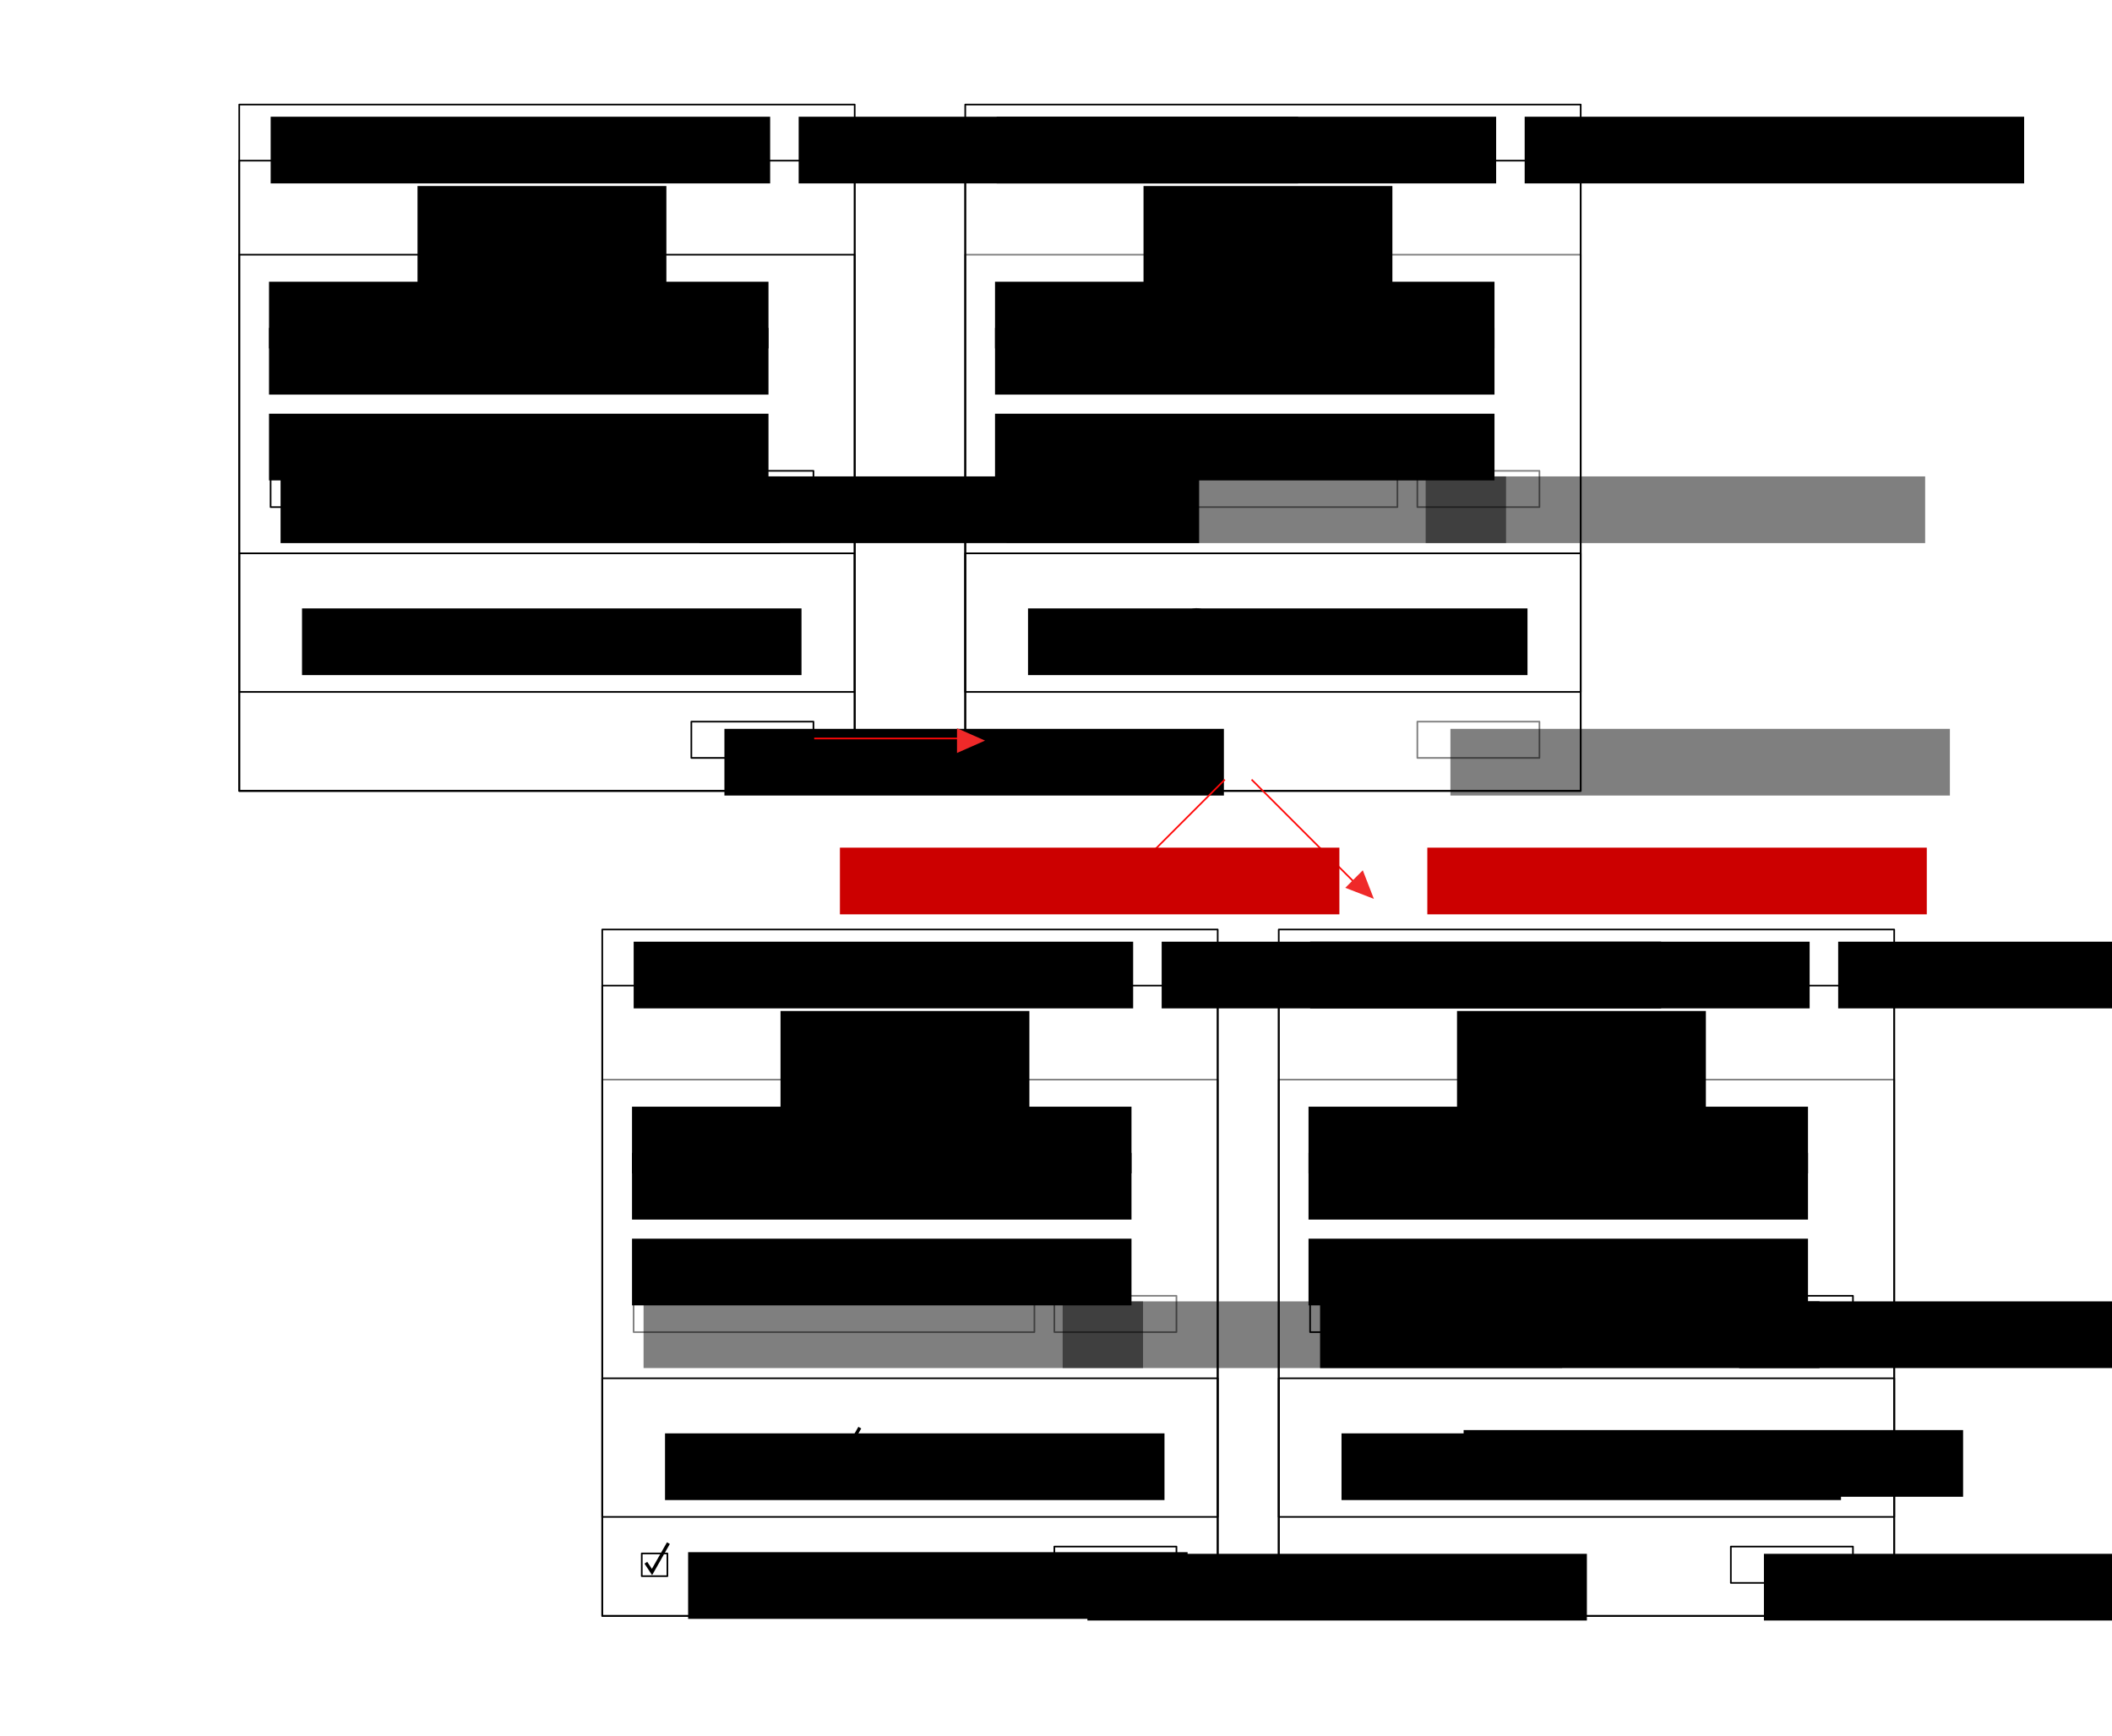 <?xml version="1.0" encoding="UTF-8" standalone="no"?>
<!-- Created with Inkscape (http://www.inkscape.org/) -->

<svg
   xmlns:dc="http://purl.org/dc/elements/1.1/"
   xmlns:cc="http://creativecommons.org/ns#"
   xmlns:rdf="http://www.w3.org/1999/02/22-rdf-syntax-ns#"
   xmlns:svg="http://www.w3.org/2000/svg"
   xmlns="http://www.w3.org/2000/svg"
   xmlns:sodipodi="http://sodipodi.sourceforge.net/DTD/sodipodi-0.dtd"
   xmlns:inkscape="http://www.inkscape.org/namespaces/inkscape"
   width="1280"
   height="1052.362"
   id="svg2"
   version="1.1"
   inkscape:version="0.48.2 r9819"
   sodipodi:docname="New document 1">
  <defs
     id="defs4" />
  <sodipodi:namedview
     id="base"
     pagecolor="#ffffff"
     bordercolor="#666666"
     borderopacity="1.0"
     inkscape:pageopacity="1"
     inkscape:pageshadow="2"
     inkscape:zoom="0.35355339"
     inkscape:cx="570.85326"
     inkscape:cy="556.37535"
     inkscape:document-units="px"
     inkscape:current-layer="layer1"
     showgrid="false"
     inkscape:window-width="1280"
     inkscape:window-height="738"
     inkscape:window-x="-8"
     inkscape:window-y="-8"
     inkscape:window-maximized="1" />
  <g
     inkscape:label="Layer 1"
     inkscape:groupmode="layer"
     id="layer1">
    <rect
       style="fill:none;stroke:#000000;stroke-width:1;stroke-linecap:square;stroke-linejoin:round;stroke-miterlimit:4;stroke-opacity:1;stroke-dasharray:none"
       id="rect2985"
       width="373"
       height="416"
       x="145"
       y="63.362" />
    <rect
       y="97.362"
       x="145"
       height="382"
       width="373"
       id="rect3755"
       style="fill:none;stroke:#000000;stroke-width:1;stroke-linecap:square;stroke-linejoin:round;stroke-miterlimit:4;stroke-opacity:1;stroke-dasharray:none" />
    <rect
       style="fill:none;stroke:#000000;stroke-width:1;stroke-linecap:square;stroke-linejoin:round;stroke-miterlimit:4;stroke-opacity:1;stroke-dasharray:none"
       id="rect3757"
       width="373"
       height="325"
       x="145"
       y="154.362" />
    <flowRoot
       xml:space="preserve"
       id="flowRoot3759"
       style="font-size:40px;font-style:normal;font-weight:normal;line-height:125%;letter-spacing:0px;word-spacing:0px;fill:#000000;fill-opacity:1;stroke:none;font-family:Sans"
       transform="matrix(0.662,0,0,0.662,324.538,22.473)"><flowRegion
         id="flowRegion3761"><rect
           id="rect3763"
           width="227.831"
           height="98.792"
           x="-108"
           y="136.362" /></flowRegion><flowPara
         id="flowPara3765">BRANDING</flowPara></flowRoot>    <flowRoot
       transform="matrix(0.662,0,0,0.662,235.538,-19.527)"
       style="font-size:27.17px;font-style:normal;font-weight:normal;line-height:125%;letter-spacing:0px;word-spacing:0px;fill:#000000;fill-opacity:1;stroke:none;font-family:Sans"
       id="flowRoot3767"
       xml:space="preserve"><flowRegion
         id="flowRegion3769"><rect
           y="136.362"
           x="-108"
           height="61.056"
           width="457.268"
           id="rect3771"
           style="font-size:27.17px" /></flowRegion><flowPara
         id="flowPara3773">SparkleShare Installer</flowPara></flowRoot>    <flowRoot
       xml:space="preserve"
       id="flowRoot3775"
       style="font-size:27.17px;font-style:normal;font-weight:normal;line-height:125%;letter-spacing:0px;word-spacing:0px;fill:#000000;fill-opacity:1;stroke:none;font-family:Sans"
       transform="matrix(0.662,0,0,0.662,234.538,80.473)"><flowRegion
         id="flowRegion3777"><rect
           style="font-size:27.17px"
           id="rect3779"
           width="457.268"
           height="61.056"
           x="-108"
           y="136.362" /></flowRegion><flowPara
         id="flowPara3781">License</flowPara></flowRoot>    <flowRoot
       transform="matrix(0.662,0,0,0.662,234.538,160.473)"
       style="font-size:27.17px;font-style:normal;font-weight:normal;line-height:125%;letter-spacing:0px;word-spacing:0px;fill:#000000;fill-opacity:1;stroke:none;font-family:Sans"
       id="flowRoot3783"
       xml:space="preserve"><flowRegion
         id="flowRegion3785"><rect
           y="136.362"
           x="-108"
           height="61.056"
           width="457.268"
           id="rect3787"
           style="font-size:27.17px" /></flowRegion><flowPara
         id="flowPara3789">Location</flowPara></flowRoot>    <flowRoot
       transform="matrix(0.662,0,0,0.662,234.538,108.473)"
       style="font-size:21.132px;font-style:normal;font-weight:normal;line-height:125%;letter-spacing:0px;word-spacing:0px;fill:#000000;fill-opacity:1;stroke:none;font-family:Sans"
       id="flowRoot3791"
       xml:space="preserve"><flowRegion
         id="flowRegion3793"><rect
           y="136.362"
           x="-108"
           height="61.056"
           width="457.268"
           id="rect3795"
           style="font-size:21.132px" /></flowRegion><flowPara
         id="flowPara3797">bla bla bla bla bla bla bla bla bla bla bla bla bla bla bla bla bla bla bla bla </flowPara></flowRoot>    <rect
       y="285.362"
       x="164"
       height="22"
       width="242.919"
       id="rect3799"
       style="fill:none;stroke:#000000;stroke-width:1;stroke-linecap:square;stroke-linejoin:round;stroke-miterlimit:4;stroke-opacity:1;stroke-dasharray:none" />
    <rect
       style="fill:none;stroke:#000000;stroke-width:1;stroke-linecap:square;stroke-linejoin:round;stroke-miterlimit:4;stroke-opacity:1;stroke-dasharray:none"
       id="rect3801"
       width="74"
       height="22"
       x="419"
       y="285.362" />
    <flowRoot
       xml:space="preserve"
       id="flowRoot3811"
       style="font-size:21.132px;font-style:normal;font-weight:normal;line-height:125%;letter-spacing:0px;word-spacing:0px;fill:#000000;fill-opacity:1;stroke:none;font-family:Sans"
       transform="matrix(0.662,0,0,0.662,241.538,198.473)"><flowRegion
         id="flowRegion3813"><rect
           style="font-size:21.132px"
           id="rect3815"
           width="457.268"
           height="61.056"
           x="-108"
           y="136.362" /></flowRegion><flowPara
         id="flowPara3817">C:\Program FIles\SparkleShare</flowPara></flowRoot>    <flowRoot
       transform="matrix(0.662,0,0,0.662,495.538,198.473)"
       style="font-size:21.132px;font-style:normal;font-weight:normal;line-height:125%;letter-spacing:0px;word-spacing:0px;fill:#000000;fill-opacity:1;stroke:none;font-family:Sans"
       id="flowRoot3819"
       xml:space="preserve"><flowRegion
         id="flowRegion3821"><rect
           y="136.362"
           x="-108"
           height="61.056"
           width="457.268"
           id="rect3823"
           style="font-size:21.132px" /></flowRegion><flowPara
         id="flowPara3825">Change...</flowPara></flowRoot>    <rect
       y="437.362"
       x="419"
       height="22"
       width="74"
       id="rect3827"
       style="fill:none;stroke:#000000;stroke-width:1;stroke-linecap:square;stroke-linejoin:round;stroke-miterlimit:4;stroke-opacity:1;stroke-dasharray:none" />
    <flowRoot
       xml:space="preserve"
       id="flowRoot3829"
       style="font-size:21.132px;font-style:normal;font-weight:normal;line-height:125%;letter-spacing:0px;word-spacing:0px;fill:#000000;fill-opacity:1;stroke:none;font-family:Sans"
       transform="matrix(0.662,0,0,0.662,510.538,351.473)"><flowRegion
         id="flowRegion3831"><rect
           style="font-size:21.132px"
           id="rect3833"
           width="457.268"
           height="61.056"
           x="-108"
           y="136.362" /></flowRegion><flowPara
         id="flowPara3835">Install</flowPara></flowRoot>    <rect
       y="335.362"
       x="145"
       height="84"
       width="373"
       id="rect3837"
       style="fill:none;stroke:#000000;stroke-width:1;stroke-linecap:square;stroke-linejoin:round;stroke-miterlimit:4;stroke-opacity:1;stroke-dasharray:none" />
    <flowRoot
       xml:space="preserve"
       id="flowRoot3839"
       style="font-size:21.132px;font-style:normal;font-weight:normal;text-align:center;line-height:125%;letter-spacing:0px;word-spacing:0px;text-anchor:middle;fill:#000000;fill-opacity:1;stroke:none;font-family:Sans"
       transform="matrix(0.662,0,0,0.662,254.538,278.473)"><flowRegion
         id="flowRegion3841"><rect
           style="font-size:21.132px;text-align:center;text-anchor:middle"
           id="rect3843"
           width="457.268"
           height="61.056"
           x="-108"
           y="136.362" /></flowRegion><flowPara
         id="flowPara3845">Ready to install</flowPara></flowRoot>    <flowRoot
       xml:space="preserve"
       id="flowRoot3847"
       style="font-size:27.17px;font-style:normal;font-weight:normal;line-height:125%;letter-spacing:0px;word-spacing:0px;fill:#000000;fill-opacity:1;stroke:none;font-family:Sans"
       transform="matrix(0.662,0,0,0.662,555.538,-19.527)"><flowRegion
         id="flowRegion3849"><rect
           style="font-size:27.17px"
           id="rect3851"
           width="457.268"
           height="61.056"
           x="-108"
           y="136.362" /></flowRegion><flowPara
         id="flowPara3853">X</flowPara></flowRoot>    <rect
       y="63.362"
       x="585"
       height="416"
       width="373"
       id="rect4105"
       style="fill:none;stroke:#000000;stroke-width:1;stroke-linecap:square;stroke-linejoin:round;stroke-miterlimit:4;stroke-opacity:1;stroke-dasharray:none" />
    <rect
       style="fill:none;stroke:#000000;stroke-width:1;stroke-linecap:square;stroke-linejoin:round;stroke-miterlimit:4;stroke-opacity:1;stroke-dasharray:none"
       id="rect4107"
       width="373"
       height="382"
       x="585"
       y="97.362" />
    <rect
       y="154.362"
       x="585"
       height="325"
       width="373"
       id="rect4109"
       style="opacity:0.5;fill:none;stroke:#000000;stroke-width:1;stroke-linecap:square;stroke-linejoin:round;stroke-miterlimit:4;stroke-opacity:1;stroke-dasharray:none" />
    <flowRoot
       transform="matrix(0.662,0,0,0.662,764.538,22.473)"
       style="font-size:40px;font-style:normal;font-weight:normal;line-height:125%;letter-spacing:0px;word-spacing:0px;fill:#000000;fill-opacity:1;stroke:none;font-family:Sans"
       id="flowRoot4111"
       xml:space="preserve"><flowRegion
         id="flowRegion4113"><rect
           y="136.362"
           x="-108"
           height="98.792"
           width="227.831"
           id="rect4115" /></flowRegion><flowPara
         id="flowPara4117">BRANDING</flowPara></flowRoot>    <flowRoot
       xml:space="preserve"
       id="flowRoot4119"
       style="font-size:27.17px;font-style:normal;font-weight:normal;line-height:125%;letter-spacing:0px;word-spacing:0px;fill:#000000;fill-opacity:1;stroke:none;font-family:Sans"
       transform="matrix(0.662,0,0,0.662,675.538,-19.527)"><flowRegion
         id="flowRegion4121"><rect
           style="font-size:27.17px"
           id="rect4123"
           width="457.268"
           height="61.056"
           x="-108"
           y="136.362" /></flowRegion><flowPara
         id="flowPara4125">SparkleShare Installer</flowPara></flowRoot>    <flowRoot
       transform="matrix(0.662,0,0,0.662,674.538,80.473)"
       style="font-size:27.17px;font-style:normal;font-weight:normal;line-height:125%;letter-spacing:0px;word-spacing:0px;fill:#000000;fill-opacity:1;stroke:none;font-family:Sans"
       id="flowRoot4127"
       xml:space="preserve"><flowRegion
         id="flowRegion4129"><rect
           y="136.362"
           x="-108"
           height="61.056"
           width="457.268"
           id="rect4131"
           style="font-size:27.17px" /></flowRegion><flowPara
         id="flowPara4133">License</flowPara></flowRoot>    <flowRoot
       xml:space="preserve"
       id="flowRoot4135"
       style="font-size:27.17px;font-style:normal;font-weight:normal;line-height:125%;letter-spacing:0px;word-spacing:0px;fill:#000000;fill-opacity:1;stroke:none;font-family:Sans"
       transform="matrix(0.662,0,0,0.662,674.538,160.473)"><flowRegion
         id="flowRegion4137"><rect
           style="font-size:27.17px"
           id="rect4139"
           width="457.268"
           height="61.056"
           x="-108"
           y="136.362" /></flowRegion><flowPara
         id="flowPara4141">Location</flowPara></flowRoot>    <flowRoot
       xml:space="preserve"
       id="flowRoot4143"
       style="font-size:21.132px;font-style:normal;font-weight:normal;line-height:125%;letter-spacing:0px;word-spacing:0px;fill:#000000;fill-opacity:1;stroke:none;font-family:Sans"
       transform="matrix(0.662,0,0,0.662,674.538,108.473)"><flowRegion
         id="flowRegion4145"><rect
           style="font-size:21.132px"
           id="rect4147"
           width="457.268"
           height="61.056"
           x="-108"
           y="136.362" /></flowRegion><flowPara
         id="flowPara4149">bla bla bla bla bla bla bla bla bla bla bla bla bla bla bla bla bla bla bla bla </flowPara></flowRoot>    <rect
       style="opacity:0.5;fill:none;stroke:#000000;stroke-width:1;stroke-linecap:square;stroke-linejoin:round;stroke-miterlimit:4;stroke-opacity:1;stroke-dasharray:none"
       id="rect4151"
       width="242.919"
       height="22"
       x="604"
       y="285.362" />
    <rect
       y="285.362"
       x="859"
       height="22"
       width="74"
       id="rect4153"
       style="opacity:0.5;fill:none;stroke:#000000;stroke-width:1;stroke-linecap:square;stroke-linejoin:round;stroke-miterlimit:4;stroke-opacity:1;stroke-dasharray:none" />
    <flowRoot
       transform="matrix(0.662,0,0,0.662,681.538,198.473)"
       style="font-size:21.132px;font-style:normal;font-weight:normal;line-height:125%;letter-spacing:0px;word-spacing:0px;opacity:0.5;fill:#000000;fill-opacity:1;stroke:none;font-family:Sans"
       id="flowRoot4155"
       xml:space="preserve"><flowRegion
         id="flowRegion4157"><rect
           y="136.362"
           x="-108"
           height="61.056"
           width="457.268"
           id="rect4159"
           style="font-size:21.132px" /></flowRegion><flowPara
         id="flowPara4161">C:\Program FIles\SparkleShare</flowPara></flowRoot>    <flowRoot
       xml:space="preserve"
       id="flowRoot4163"
       style="font-size:21.132px;font-style:normal;font-weight:normal;line-height:125%;letter-spacing:0px;word-spacing:0px;opacity:0.5;fill:#000000;fill-opacity:1;stroke:none;font-family:Sans"
       transform="matrix(0.662,0,0,0.662,935.538,198.473)"><flowRegion
         id="flowRegion4165"><rect
           style="font-size:21.132px"
           id="rect4167"
           width="457.268"
           height="61.056"
           x="-108"
           y="136.362" /></flowRegion><flowPara
         id="flowPara4169">Change...</flowPara></flowRoot>    <rect
       style="opacity:0.5;fill:none;stroke:#000000;stroke-width:1;stroke-linecap:square;stroke-linejoin:round;stroke-miterlimit:4;stroke-opacity:1;stroke-dasharray:none"
       id="rect4171"
       width="74"
       height="22"
       x="859"
       y="437.362" />
    <flowRoot
       transform="matrix(0.662,0,0,0.662,950.538,351.473)"
       style="font-size:21.132px;font-style:normal;font-weight:normal;line-height:125%;letter-spacing:0px;word-spacing:0px;opacity:0.5;fill:#000000;fill-opacity:1;stroke:none;font-family:Sans"
       id="flowRoot4173"
       xml:space="preserve"><flowRegion
         id="flowRegion4175"><rect
           y="136.362"
           x="-108"
           height="61.056"
           width="457.268"
           id="rect4177"
           style="font-size:21.132px" /></flowRegion><flowPara
         id="flowPara4179">Install</flowPara></flowRoot>    <rect
       style="fill:none;stroke:#000000;stroke-width:1;stroke-linecap:square;stroke-linejoin:round;stroke-miterlimit:4;stroke-opacity:1;stroke-dasharray:none"
       id="rect4181"
       width="373"
       height="84"
       x="585"
       y="335.362" />
    <flowRoot
       transform="matrix(0.662,0,0,0.662,694.538,278.473)"
       style="font-size:21.132px;font-style:normal;font-weight:normal;text-align:center;line-height:125%;letter-spacing:0px;word-spacing:0px;text-anchor:middle;fill:#000000;fill-opacity:1;stroke:none;font-family:Sans"
       id="flowRoot4183"
       xml:space="preserve"><flowRegion
         id="flowRegion4185"><rect
           y="136.362"
           x="-108"
           height="61.056"
           width="457.268"
           id="rect4187"
           style="font-size:21.132px;text-align:center;text-anchor:middle" /></flowRegion><flowPara
         id="flowPara4189">Installing...</flowPara></flowRoot>    <flowRoot
       transform="matrix(0.662,0,0,0.662,995.538,-19.527)"
       style="font-size:27.17px;font-style:normal;font-weight:normal;line-height:125%;letter-spacing:0px;word-spacing:0px;fill:#000000;fill-opacity:1;stroke:none;font-family:Sans"
       id="flowRoot4191"
       xml:space="preserve"><flowRegion
         id="flowRegion4193"><rect
           y="136.362"
           x="-108"
           height="61.056"
           width="457.268"
           id="rect4195"
           style="font-size:27.17px" /></flowRegion><flowPara
         id="flowPara4197">X</flowPara></flowRoot>    <path
       sodipodi:type="spiral"
       style="fill:none;stroke:#000000;stroke-width:1px;stroke-linecap:butt;stroke-linejoin:miter;stroke-opacity:1"
       id="path4199"
       sodipodi:cx="589.72705"
       sodipodi:cy="328.99194"
       sodipodi:expansion="1"
       sodipodi:revolution="3"
       sodipodi:radius="9.0553856"
       sodipodi:argument="-18.064157"
       sodipodi:t0="0"
       d="m 589.727,328.992 c 0.321,0.321 -0.274,0.591 -0.534,0.534 -0.702,-0.156 -0.815,-1.056 -0.534,-1.601 0.504,-0.975 1.813,-1.089 2.668,-0.534 1.254,0.815 1.371,2.581 0.534,3.735 -1.116,1.538 -3.352,1.656 -4.802,0.534 -1.825,-1.413 -1.943,-4.125 -0.534,-5.87 1.707,-2.113 4.899,-2.231 6.937,-0.534 2.401,2.001 2.52,5.674 0.534,8.004 -2.293,2.69 -6.449,2.809 -9.071,0.534 -2.979,-2.586 -3.099,-7.224 -0.534,-10.138 2.878,-3.269 8,-3.388 11.205,-0.534 3.559,3.169 3.678,8.776 0.534,12.273"
       transform="translate(135,48)" />
    <rect
       style="fill:none;stroke:#000000;stroke-width:1;stroke-linecap:square;stroke-linejoin:round;stroke-miterlimit:4;stroke-opacity:1;stroke-dasharray:none"
       id="rect4201"
       width="373"
       height="416"
       x="365"
       y="563.362" />
    <rect
       y="597.362"
       x="365"
       height="382"
       width="373"
       id="rect4203"
       style="fill:none;stroke:#000000;stroke-width:1;stroke-linecap:square;stroke-linejoin:round;stroke-miterlimit:4;stroke-opacity:1;stroke-dasharray:none" />
    <rect
       style="opacity:0.5;fill:none;stroke:#000000;stroke-width:1;stroke-linecap:square;stroke-linejoin:round;stroke-miterlimit:4;stroke-opacity:1;stroke-dasharray:none"
       id="rect4205"
       width="373"
       height="325"
       x="365"
       y="654.362" />
    <flowRoot
       xml:space="preserve"
       id="flowRoot4207"
       style="font-size:40px;font-style:normal;font-weight:normal;line-height:125%;letter-spacing:0px;word-spacing:0px;fill:#000000;fill-opacity:1;stroke:none;font-family:Sans"
       transform="matrix(0.662,0,0,0.662,544.538,522.473)"><flowRegion
         id="flowRegion4209"><rect
           id="rect4211"
           width="227.831"
           height="98.792"
           x="-108"
           y="136.362" /></flowRegion><flowPara
         id="flowPara4213">BRANDING</flowPara></flowRoot>    <flowRoot
       transform="matrix(0.662,0,0,0.662,455.538,480.473)"
       style="font-size:27.17px;font-style:normal;font-weight:normal;line-height:125%;letter-spacing:0px;word-spacing:0px;fill:#000000;fill-opacity:1;stroke:none;font-family:Sans"
       id="flowRoot4215"
       xml:space="preserve"><flowRegion
         id="flowRegion4217"><rect
           y="136.362"
           x="-108"
           height="61.056"
           width="457.268"
           id="rect4219"
           style="font-size:27.17px" /></flowRegion><flowPara
         id="flowPara4221">SparkleShare Installer</flowPara></flowRoot>    <flowRoot
       xml:space="preserve"
       id="flowRoot4223"
       style="font-size:27.17px;font-style:normal;font-weight:normal;line-height:125%;letter-spacing:0px;word-spacing:0px;fill:#000000;fill-opacity:1;stroke:none;font-family:Sans"
       transform="matrix(0.662,0,0,0.662,454.538,580.473)"><flowRegion
         id="flowRegion4225"><rect
           style="font-size:27.17px"
           id="rect4227"
           width="457.268"
           height="61.056"
           x="-108"
           y="136.362" /></flowRegion><flowPara
         id="flowPara4229">License</flowPara></flowRoot>    <flowRoot
       transform="matrix(0.662,0,0,0.662,454.538,660.473)"
       style="font-size:27.17px;font-style:normal;font-weight:normal;line-height:125%;letter-spacing:0px;word-spacing:0px;fill:#000000;fill-opacity:1;stroke:none;font-family:Sans"
       id="flowRoot4231"
       xml:space="preserve"><flowRegion
         id="flowRegion4233"><rect
           y="136.362"
           x="-108"
           height="61.056"
           width="457.268"
           id="rect4235"
           style="font-size:27.17px" /></flowRegion><flowPara
         id="flowPara4237">Location</flowPara></flowRoot>    <flowRoot
       transform="matrix(0.662,0,0,0.662,454.538,608.473)"
       style="font-size:21.132px;font-style:normal;font-weight:normal;line-height:125%;letter-spacing:0px;word-spacing:0px;fill:#000000;fill-opacity:1;stroke:none;font-family:Sans"
       id="flowRoot4239"
       xml:space="preserve"><flowRegion
         id="flowRegion4241"><rect
           y="136.362"
           x="-108"
           height="61.056"
           width="457.268"
           id="rect4243"
           style="font-size:21.132px" /></flowRegion><flowPara
         id="flowPara4245">bla bla bla bla bla bla bla bla bla bla bla bla bla bla bla bla bla bla bla bla </flowPara></flowRoot>    <rect
       y="785.362"
       x="384"
       height="22"
       width="242.919"
       id="rect4247"
       style="opacity:0.5;fill:none;stroke:#000000;stroke-width:1;stroke-linecap:square;stroke-linejoin:round;stroke-miterlimit:4;stroke-opacity:1;stroke-dasharray:none" />
    <rect
       style="opacity:0.5;fill:none;stroke:#000000;stroke-width:1;stroke-linecap:square;stroke-linejoin:round;stroke-miterlimit:4;stroke-opacity:1;stroke-dasharray:none"
       id="rect4249"
       width="74"
       height="22"
       x="639"
       y="785.362" />
    <flowRoot
       xml:space="preserve"
       id="flowRoot4251"
       style="font-size:21.132px;font-style:normal;font-weight:normal;line-height:125%;letter-spacing:0px;word-spacing:0px;opacity:0.5;fill:#000000;fill-opacity:1;stroke:none;font-family:Sans"
       transform="matrix(0.662,0,0,0.662,461.538,698.473)"><flowRegion
         id="flowRegion4253"><rect
           style="font-size:21.132px"
           id="rect4255"
           width="457.268"
           height="61.056"
           x="-108"
           y="136.362" /></flowRegion><flowPara
         id="flowPara4257">C:\Program FIles\SparkleShare</flowPara></flowRoot>    <flowRoot
       transform="matrix(0.662,0,0,0.662,715.538,698.473)"
       style="font-size:21.132px;font-style:normal;font-weight:normal;line-height:125%;letter-spacing:0px;word-spacing:0px;opacity:0.5;fill:#000000;fill-opacity:1;stroke:none;font-family:Sans"
       id="flowRoot4259"
       xml:space="preserve"><flowRegion
         id="flowRegion4261"><rect
           y="136.362"
           x="-108"
           height="61.056"
           width="457.268"
           id="rect4263"
           style="font-size:21.132px" /></flowRegion><flowPara
         id="flowPara4265">Change...</flowPara></flowRoot>    <rect
       y="937.362"
       x="639"
       height="22"
       width="74"
       id="rect4267"
       style="fill:none;stroke:#000000;stroke-width:1;stroke-linecap:square;stroke-linejoin:round;stroke-miterlimit:4;stroke-opacity:1;stroke-dasharray:none" />
    <flowRoot
       xml:space="preserve"
       id="flowRoot4269"
       style="font-size:21.132px;font-style:normal;font-weight:normal;line-height:125%;letter-spacing:0px;word-spacing:0px;fill:#000000;fill-opacity:1;stroke:none;font-family:Sans"
       transform="matrix(0.662,0,0,0.662,730.538,851.473)"><flowRegion
         id="flowRegion4271"><rect
           style="font-size:21.132px"
           id="rect4273"
           width="457.268"
           height="61.056"
           x="-108"
           y="136.362" /></flowRegion><flowPara
         id="flowPara4275">Finish</flowPara></flowRoot>    <rect
       y="835.362"
       x="365"
       height="84"
       width="373"
       id="rect4277"
       style="fill:none;stroke:#000000;stroke-width:1;stroke-linecap:square;stroke-linejoin:round;stroke-miterlimit:4;stroke-opacity:1;stroke-dasharray:none" />
    <flowRoot
       xml:space="preserve"
       id="flowRoot4279"
       style="font-size:21.132px;font-style:normal;font-weight:normal;text-align:center;line-height:125%;letter-spacing:0px;word-spacing:0px;text-anchor:middle;fill:#000000;fill-opacity:1;stroke:none;font-family:Sans"
       transform="matrix(0.662,0,0,0.662,474.538,778.473)"><flowRegion
         id="flowRegion4281"><rect
           style="font-size:21.132px;text-align:center;text-anchor:middle"
           id="rect4283"
           width="457.268"
           height="61.056"
           x="-108"
           y="136.362" /></flowRegion><flowPara
         id="flowPara4285">Installed</flowPara></flowRoot>    <flowRoot
       xml:space="preserve"
       id="flowRoot4287"
       style="font-size:27.17px;font-style:normal;font-weight:normal;line-height:125%;letter-spacing:0px;word-spacing:0px;fill:#000000;fill-opacity:1;stroke:none;font-family:Sans"
       transform="matrix(0.662,0,0,0.662,775.538,480.473)"><flowRegion
         id="flowRegion4289"><rect
           style="font-size:27.17px"
           id="rect4291"
           width="457.268"
           height="61.056"
           x="-108"
           y="136.362" /></flowRegion><flowPara
         id="flowPara4293">X</flowPara></flowRoot>    <rect
       y="563.362"
       x="775"
       height="416"
       width="373"
       id="rect4297"
       style="fill:none;stroke:#000000;stroke-width:1;stroke-linecap:square;stroke-linejoin:round;stroke-miterlimit:4;stroke-opacity:1;stroke-dasharray:none" />
    <rect
       style="fill:none;stroke:#000000;stroke-width:1;stroke-linecap:square;stroke-linejoin:round;stroke-miterlimit:4;stroke-opacity:1;stroke-dasharray:none"
       id="rect4299"
       width="373"
       height="382"
       x="775"
       y="597.362" />
    <rect
       y="654.362"
       x="775"
       height="325"
       width="373"
       id="rect4301"
       style="opacity:0.5;fill:none;stroke:#000000;stroke-width:1;stroke-linecap:square;stroke-linejoin:round;stroke-miterlimit:4;stroke-opacity:1;stroke-dasharray:none" />
    <flowRoot
       transform="matrix(0.662,0,0,0.662,954.538,522.473)"
       style="font-size:40px;font-style:normal;font-weight:normal;line-height:125%;letter-spacing:0px;word-spacing:0px;fill:#000000;fill-opacity:1;stroke:none;font-family:Sans"
       id="flowRoot4303"
       xml:space="preserve"><flowRegion
         id="flowRegion4305"><rect
           y="136.362"
           x="-108"
           height="98.792"
           width="227.831"
           id="rect4307" /></flowRegion><flowPara
         id="flowPara4309">BRANDING</flowPara></flowRoot>    <flowRoot
       xml:space="preserve"
       id="flowRoot4311"
       style="font-size:27.17px;font-style:normal;font-weight:normal;line-height:125%;letter-spacing:0px;word-spacing:0px;fill:#000000;fill-opacity:1;stroke:none;font-family:Sans"
       transform="matrix(0.662,0,0,0.662,865.538,480.473)"><flowRegion
         id="flowRegion4313"><rect
           style="font-size:27.17px"
           id="rect4315"
           width="457.268"
           height="61.056"
           x="-108"
           y="136.362" /></flowRegion><flowPara
         id="flowPara4317">SparkleShare Installer</flowPara></flowRoot>    <flowRoot
       transform="matrix(0.662,0,0,0.662,864.538,580.473)"
       style="font-size:27.17px;font-style:normal;font-weight:normal;line-height:125%;letter-spacing:0px;word-spacing:0px;fill:#000000;fill-opacity:1;stroke:none;font-family:Sans"
       id="flowRoot4319"
       xml:space="preserve"><flowRegion
         id="flowRegion4321"><rect
           y="136.362"
           x="-108"
           height="61.056"
           width="457.268"
           id="rect4323"
           style="font-size:27.17px" /></flowRegion><flowPara
         id="flowPara4325">License</flowPara></flowRoot>    <flowRoot
       xml:space="preserve"
       id="flowRoot4327"
       style="font-size:27.17px;font-style:normal;font-weight:normal;line-height:125%;letter-spacing:0px;word-spacing:0px;fill:#000000;fill-opacity:1;stroke:none;font-family:Sans"
       transform="matrix(0.662,0,0,0.662,864.538,660.473)"><flowRegion
         id="flowRegion4329"><rect
           style="font-size:27.17px"
           id="rect4331"
           width="457.268"
           height="61.056"
           x="-108"
           y="136.362" /></flowRegion><flowPara
         id="flowPara4333">Location</flowPara></flowRoot>    <flowRoot
       xml:space="preserve"
       id="flowRoot4335"
       style="font-size:21.132px;font-style:normal;font-weight:normal;line-height:125%;letter-spacing:0px;word-spacing:0px;fill:#000000;fill-opacity:1;stroke:none;font-family:Sans"
       transform="matrix(0.662,0,0,0.662,864.538,608.473)"><flowRegion
         id="flowRegion4337"><rect
           style="font-size:21.132px"
           id="rect4339"
           width="457.268"
           height="61.056"
           x="-108"
           y="136.362" /></flowRegion><flowPara
         id="flowPara4341">bla bla bla bla bla bla bla bla bla bla bla bla bla bla bla bla bla bla bla bla </flowPara></flowRoot>    <rect
       style="fill:none;stroke:#000000;stroke-width:1;stroke-linecap:square;stroke-linejoin:round;stroke-miterlimit:4;stroke-opacity:1;stroke-dasharray:none"
       id="rect4343"
       width="242.919"
       height="22"
       x="794"
       y="785.362" />
    <rect
       y="785.362"
       x="1049"
       height="22"
       width="74"
       id="rect4345"
       style="fill:none;stroke:#000000;stroke-width:1;stroke-linecap:square;stroke-linejoin:round;stroke-miterlimit:4;stroke-opacity:1;stroke-dasharray:none" />
    <flowRoot
       transform="matrix(0.662,0,0,0.662,871.538,698.473)"
       style="font-size:21.132px;font-style:normal;font-weight:normal;line-height:125%;letter-spacing:0px;word-spacing:0px;fill:#000000;fill-opacity:1;stroke:none;font-family:Sans"
       id="flowRoot4347"
       xml:space="preserve"><flowRegion
         id="flowRegion4349"><rect
           y="136.362"
           x="-108"
           height="61.056"
           width="457.268"
           id="rect4351"
           style="font-size:21.132px" /></flowRegion><flowPara
         id="flowPara4353">C:\Program FIles\SparkleShare</flowPara></flowRoot>    <flowRoot
       xml:space="preserve"
       id="flowRoot4355"
       style="font-size:21.132px;font-style:normal;font-weight:normal;line-height:125%;letter-spacing:0px;word-spacing:0px;fill:#000000;fill-opacity:1;stroke:none;font-family:Sans"
       transform="matrix(0.662,0,0,0.662,1125.538,698.473)"><flowRegion
         id="flowRegion4357"><rect
           style="font-size:21.132px"
           id="rect4359"
           width="457.268"
           height="61.056"
           x="-108"
           y="136.362" /></flowRegion><flowPara
         id="flowPara4361">Change...</flowPara></flowRoot>    <rect
       style="fill:none;stroke:#000000;stroke-width:1;stroke-linecap:square;stroke-linejoin:round;stroke-miterlimit:4;stroke-opacity:1;stroke-dasharray:none"
       id="rect4363"
       width="74"
       height="22"
       x="1049"
       y="937.362" />
    <flowRoot
       transform="matrix(0.662,0,0,0.662,1140.538,851.473)"
       style="font-size:21.132px;font-style:normal;font-weight:normal;line-height:125%;letter-spacing:0px;word-spacing:0px;fill:#000000;fill-opacity:1;stroke:none;font-family:Sans"
       id="flowRoot4365"
       xml:space="preserve"><flowRegion
         id="flowRegion4367"><rect
           y="136.362"
           x="-108"
           height="61.056"
           width="457.268"
           id="rect4369"
           style="font-size:21.132px" /></flowRegion><flowPara
         id="flowPara4371">Install</flowPara></flowRoot>    <rect
       style="fill:none;stroke:#000000;stroke-width:1;stroke-linecap:square;stroke-linejoin:round;stroke-miterlimit:4;stroke-opacity:1;stroke-dasharray:none"
       id="rect4373"
       width="373"
       height="84"
       x="775"
       y="835.362" />
    <flowRoot
       transform="matrix(0.662,0,0,0.662,884.538,778.473)"
       style="font-size:21.132px;font-style:normal;font-weight:normal;text-align:center;line-height:125%;letter-spacing:0px;word-spacing:0px;text-anchor:middle;fill:#000000;fill-opacity:1;stroke:none;font-family:Sans"
       id="flowRoot4375"
       xml:space="preserve"><flowRegion
         id="flowRegion4377"><rect
           y="136.362"
           x="-108"
           height="61.056"
           width="457.268"
           id="rect4379"
           style="font-size:21.132px;text-align:center;text-anchor:middle" /></flowRegion><flowPara
         id="flowPara4381">Installation failed...</flowPara></flowRoot>    <flowRoot
       transform="matrix(0.662,0,0,0.662,1185.538,480.473)"
       style="font-size:27.17px;font-style:normal;font-weight:normal;line-height:125%;letter-spacing:0px;word-spacing:0px;fill:#000000;fill-opacity:1;stroke:none;font-family:Sans"
       id="flowRoot4383"
       xml:space="preserve"><flowRegion
         id="flowRegion4385"><rect
           y="136.362"
           x="-108"
           height="61.056"
           width="457.268"
           id="rect4387"
           style="font-size:27.17px" /></flowRegion><flowPara
         id="flowPara4389">X</flowPara></flowRoot>    <rect
       style="fill:none;stroke:#000000;stroke-width:1;stroke-linecap:square;stroke-linejoin:round;stroke-miterlimit:4;stroke-opacity:1;stroke-dasharray:none"
       id="rect4393"
       width="15.528"
       height="13.75"
       x="388.945"
       y="941.518" />
    <path
       style="fill:none;stroke:#000000;stroke-width:2;stroke-linecap:butt;stroke-linejoin:miter;stroke-miterlimit:4;stroke-opacity:1;stroke-dasharray:none"
       d="m 391.43,947.143 3.727,5.625 9.938,-17.5"
       id="path4395"
       inkscape:connector-curvature="0" />
    <flowRoot
       transform="matrix(0.662,0,0,0.662,488.538,850.473)"
       style="font-size:21.132px;font-style:normal;font-weight:normal;text-align:start;line-height:125%;letter-spacing:0px;word-spacing:0px;text-anchor:start;fill:#000000;fill-opacity:1;stroke:none;font-family:Sans"
       id="flowRoot4397"
       xml:space="preserve"><flowRegion
         id="flowRegion4399"><rect
           y="136.362"
           x="-108"
           height="61.056"
           width="457.268"
           id="rect4401"
           style="font-size:21.132px;text-align:start;text-anchor:start" /></flowRegion><flowPara
         id="flowPara4403">Start SparkleShare now</flowPara></flowRoot>    <path
       inkscape:connector-curvature="0"
       id="path4405"
       d="m 507.43,877.143 3.727,5.625 9.938,-17.5"
       style="fill:none;stroke:#000000;stroke-width:2;stroke-linecap:butt;stroke-linejoin:miter;stroke-miterlimit:4;stroke-opacity:1;stroke-dasharray:none" />
    <flowRoot
       xml:space="preserve"
       id="flowRoot4407"
       style="font-size:27.17px;font-style:normal;font-weight:normal;line-height:125%;letter-spacing:0px;word-spacing:0px;fill:#000000;fill-opacity:1;stroke:none;font-family:Sans"
       transform="matrix(0.662,0,0,0.662,958.538,776.473)"><flowRegion
         id="flowRegion4409"><rect
           style="font-size:27.17px"
           id="rect4411"
           width="457.268"
           height="61.056"
           x="-108"
           y="136.362" /></flowRegion><flowPara
         id="flowPara4413">X</flowPara></flowRoot>    <g
       id="g4420"
       transform="translate(130,50)">
      <path
         inkscape:connector-curvature="0"
         id="path4415"
         d="m 363.453,397.581 89.095,0"
         style="fill:none;stroke:#ff0808;stroke-width:1px;stroke-linecap:butt;stroke-linejoin:miter;stroke-opacity:1" />
      <path
         sodipodi:nodetypes="cccc"
         inkscape:connector-curvature="0"
         id="rect4417"
         d="m 450,391.362 17,7.5 -17,7.5 z"
         style="fill:#ef2929;stroke:none" />
    </g>
    <g
       id="g4424"
       transform="matrix(-0.707,0.707,-0.707,-0.707,1280.381,496.624)">
      <path
         style="fill:none;stroke:#ff0808;stroke-width:1px;stroke-linecap:butt;stroke-linejoin:miter;stroke-opacity:1"
         d="m 363.453,397.581 89.095,0"
         id="path4426"
         inkscape:connector-curvature="0" />
      <path
         style="fill:#ef2929;stroke:none"
         d="m 450,391.362 17,7.5 -17,7.5 z"
         id="path4428"
         inkscape:connector-curvature="0"
         sodipodi:nodetypes="cccc" />
    </g>
    <g
       transform="matrix(0.707,0.707,0.707,-0.707,220.492,496.624)"
       id="g4430">
      <path
         inkscape:connector-curvature="0"
         id="path4432"
         d="m 363.453,397.581 89.095,0"
         style="fill:none;stroke:#ff0808;stroke-width:1px;stroke-linecap:butt;stroke-linejoin:miter;stroke-opacity:1" />
      <path
         sodipodi:nodetypes="cccc"
         inkscape:connector-curvature="0"
         id="path4434"
         d="m 450,391.362 17,7.5 -17,7.5 z"
         style="fill:#ef2929;stroke:none" />
    </g>
    <flowRoot
       xml:space="preserve"
       id="flowRoot4436"
       style="font-size:21.132px;font-style:normal;font-weight:normal;line-height:125%;letter-spacing:0px;word-spacing:0px;fill:#cc0000;fill-opacity:1;stroke:none;font-family:Sans"
       transform="matrix(0.662,0,0,0.662,936.538,423.473)"><flowRegion
         id="flowRegion4438"><rect
           style="font-size:21.132px;fill:#cc0000"
           id="rect4440"
           width="457.268"
           height="61.056"
           x="-108"
           y="136.362" /></flowRegion><flowPara
         id="flowPara4442">Play error sound</flowPara><flowPara
         id="flowPara4444">Taskbar attention</flowPara></flowRoot>    <flowRoot
       transform="matrix(0.662,0,0,0.662,580.538,423.473)"
       style="font-size:21.132px;font-style:normal;font-weight:normal;line-height:125%;letter-spacing:0px;word-spacing:0px;fill:#cc0000;fill-opacity:1;stroke:none;font-family:Sans"
       id="flowRoot4446"
       xml:space="preserve"><flowRegion
         id="flowRegion4448"><rect
           y="136.362"
           x="-108"
           height="61.056"
           width="457.268"
           id="rect4450"
           style="font-size:21.132px;fill:#cc0000" /></flowRegion><flowPara
         id="flowPara4452">Play success sound</flowPara><flowPara
         id="flowPara4454">Taskbar attention</flowPara></flowRoot>  </g>
</svg>
